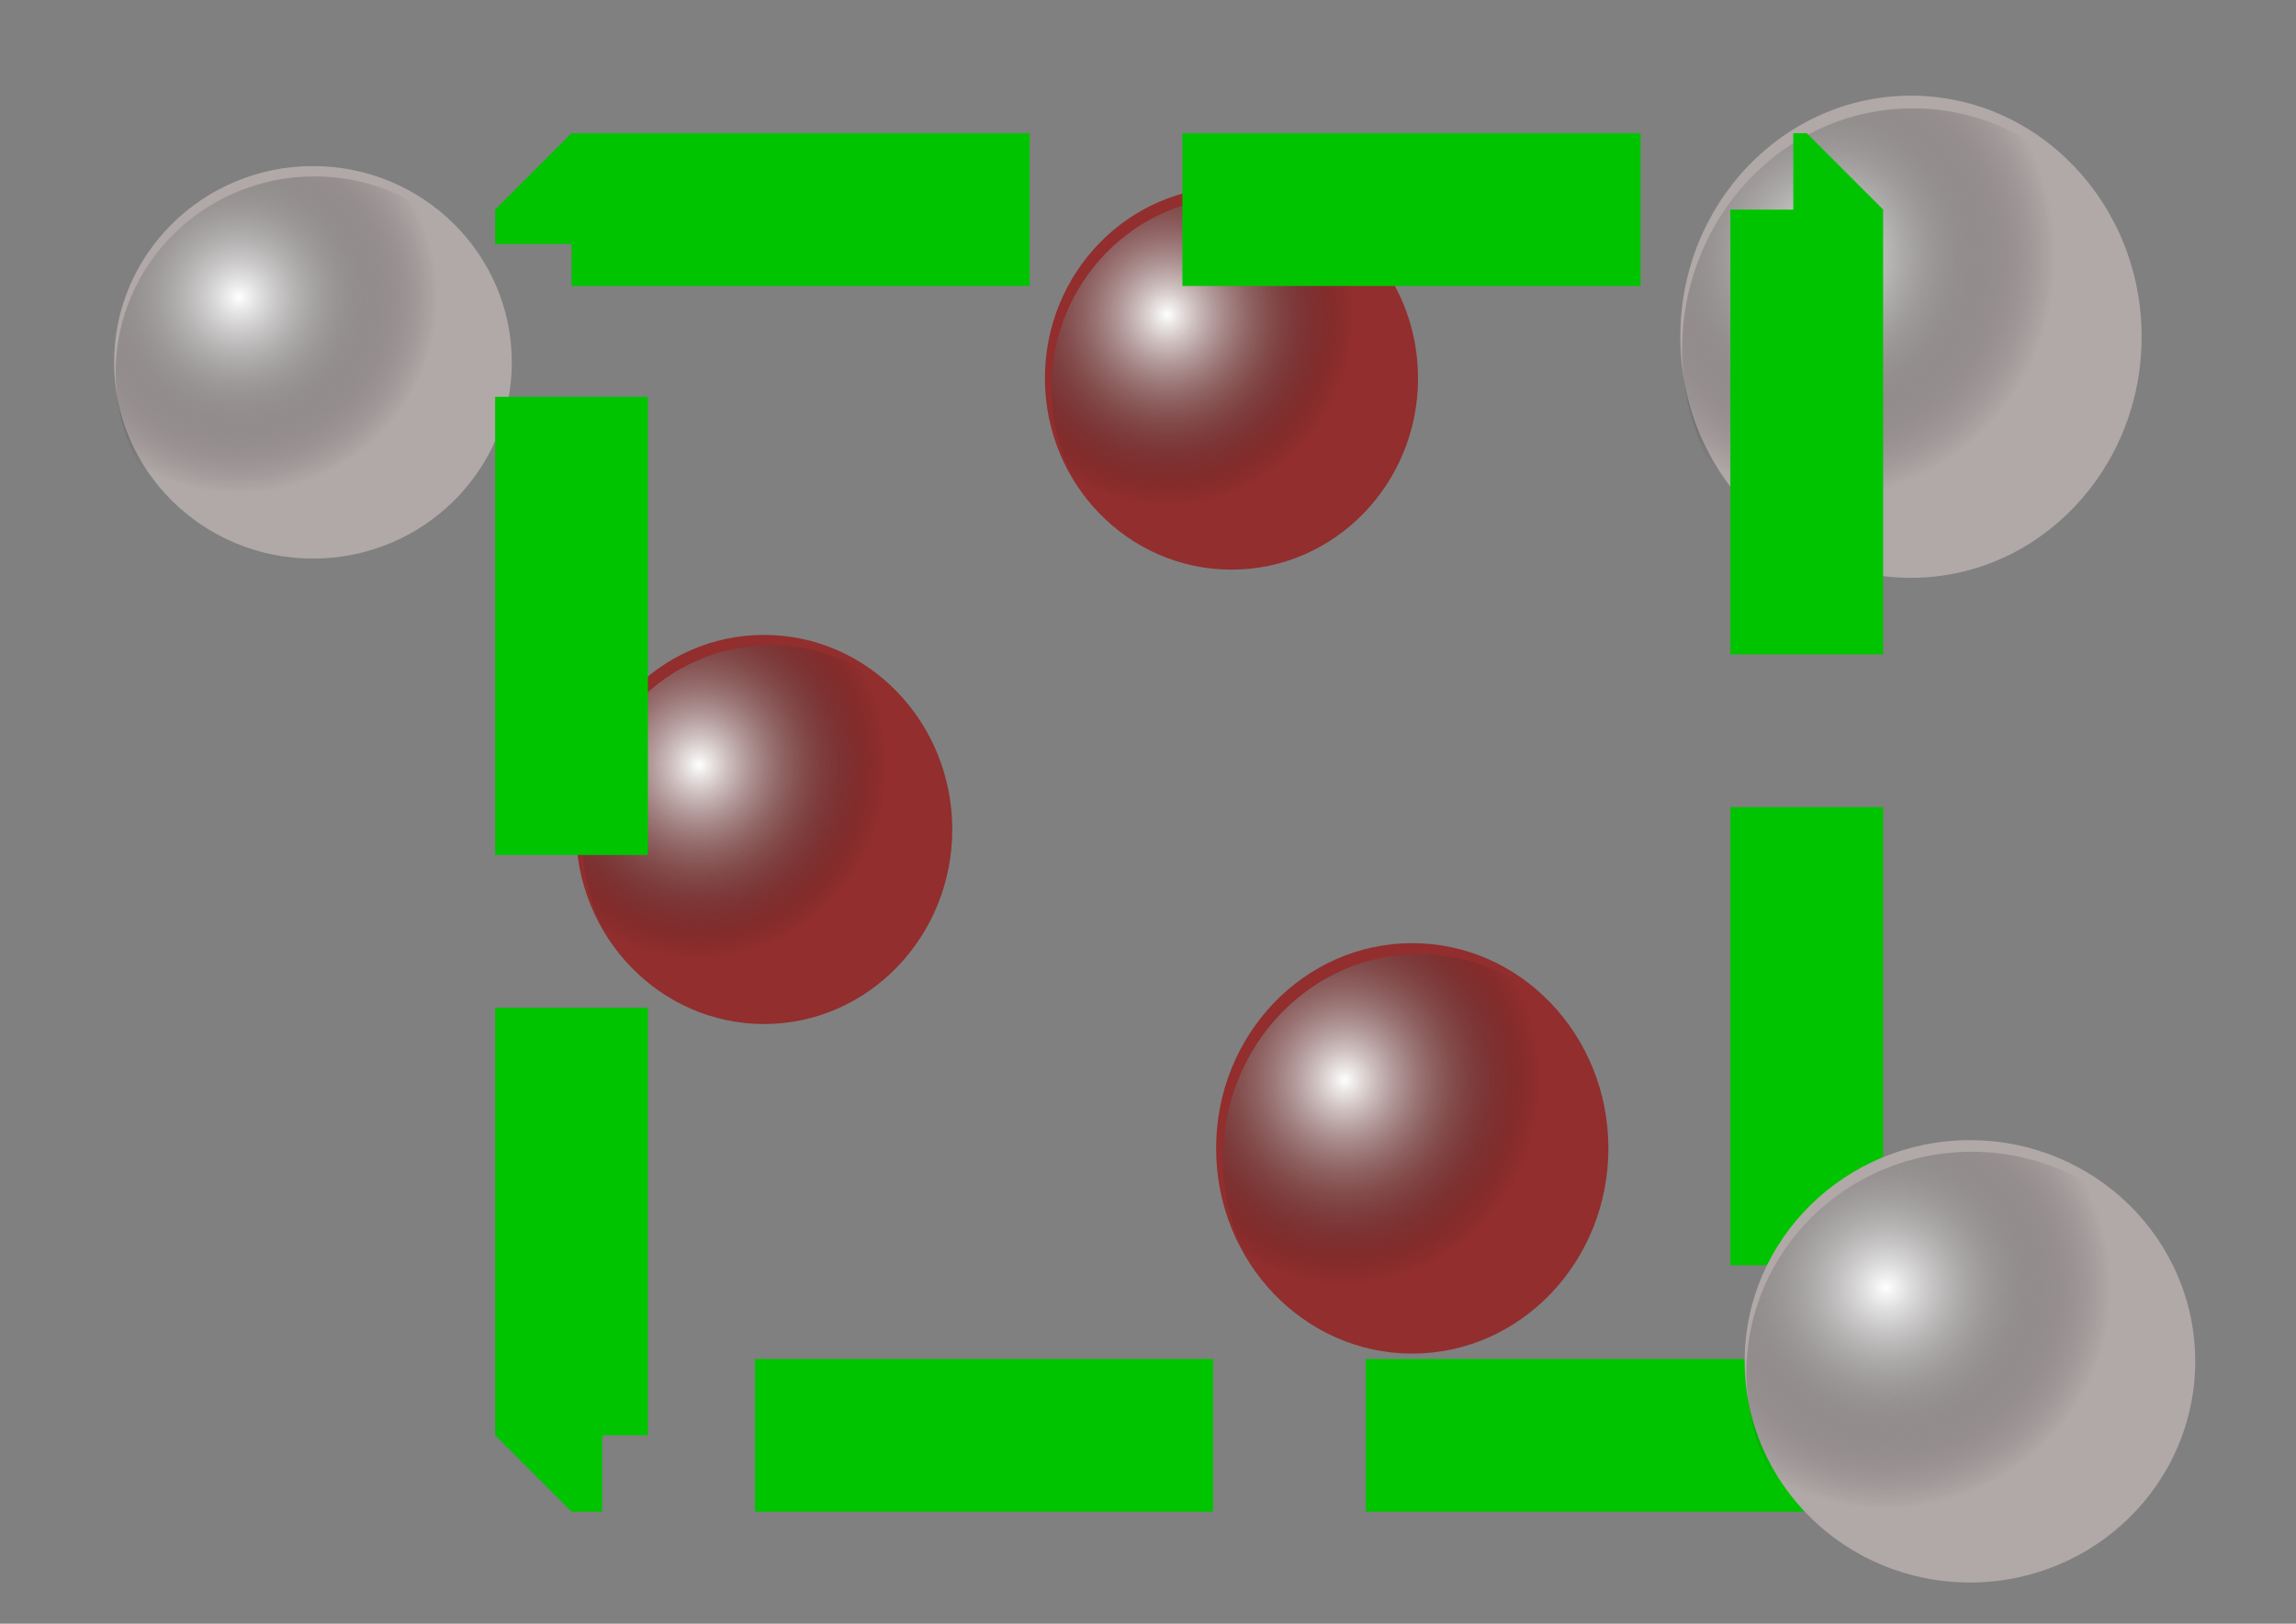 <?xml version="1.0" encoding="UTF-8" standalone="no"?>
<!-- Created with Inkscape (http://www.inkscape.org/) -->

<svg
   xmlns:dc="http://purl.org/dc/elements/1.1/"
   xmlns:cc="http://creativecommons.org/ns#"
   xmlns:rdf="http://www.w3.org/1999/02/22-rdf-syntax-ns#"
   xmlns:svg="http://www.w3.org/2000/svg"
   xmlns="http://www.w3.org/2000/svg"
   xmlns:xlink="http://www.w3.org/1999/xlink"
   xmlns:sodipodi="http://sodipodi.sourceforge.net/DTD/sodipodi-0.dtd"
   xmlns:inkscape="http://www.inkscape.org/namespaces/inkscape"
   width="1052.362"
   height="744.094"
   id="svg2"
   version="1.1"
   inkscape:version="0.48.3.1 r9886"
   sodipodi:docname="selectVertices.svg"
   inkscape:export-filename="/home/nico/Dropbox/Projekt/myQtApps/hexBlocker/Icons/selectVertices.png"
   inkscape:export-xdpi="90"
   inkscape:export-ydpi="90">
  <rect width="100%" height="100%" fill="#808080" stroke="none"/>
  <defs
     id="defs4">
    <inkscape:path-effect
       effect="skeletal"
       id="path-effect4056"
       is_visible="true"
       pattern="M 0,0 0,10 10,5 z"
       copytype="single_stretched"
       prop_scale="1"
       scale_y_rel="false"
       spacing="0"
       normal_offset="0"
       tang_offset="0"
       prop_units="false"
       vertical_pattern="false"
       fuse_tolerance="0" />
    <inkscape:path-effect
       effect="skeletal"
       id="path-effect4052"
       is_visible="true"
       pattern="M 0,0 0,10 10,5 z"
       copytype="single_stretched"
       prop_scale="1"
       scale_y_rel="false"
       spacing="0"
       normal_offset="0"
       tang_offset="0"
       prop_units="false"
       vertical_pattern="false"
       fuse_tolerance="0" />
    <linearGradient
       id="linearGradient3755">
      <stop
         style="stop-color:#ffffff;stop-opacity:1;"
         offset="0"
         id="stop3757" />
      <stop
         style="stop-color:#000000;stop-opacity:0;"
         offset="1"
         id="stop3759" />
    </linearGradient>
    <radialGradient
       inkscape:collect="always"
       xlink:href="#linearGradient3755-9"
       id="radialGradient3761-2"
       cx="182.857"
       cy="261.811"
       fx="182.857"
       fy="261.811"
       r="82.857"
       gradientTransform="matrix(1,0,0,0.983,0,5.065)"
       gradientUnits="userSpaceOnUse" />
    <linearGradient
       inkscape:collect="always"
       id="linearGradient3755-9">
      <stop
         style="stop-color:#d70000;stop-opacity:1"
         offset="0"
         id="stop3757-5" />
      <stop
         style="stop-color:#000000;stop-opacity:0;"
         offset="1"
         id="stop3759-0" />
    </linearGradient>
    <radialGradient
       inkscape:collect="always"
       xlink:href="#linearGradient3755"
       id="radialGradient3824"
       gradientUnits="userSpaceOnUse"
       gradientTransform="matrix(1,0,0,0.983,0,5.065)"
       cx="182.857"
       cy="261.811"
       fx="182.857"
       fy="261.811"
       r="82.857" />
    <radialGradient
       inkscape:collect="always"
       xlink:href="#linearGradient3755-5"
       id="radialGradient3824-4"
       gradientUnits="userSpaceOnUse"
       gradientTransform="matrix(1,0,0,0.983,0,5.065)"
       cx="182.857"
       cy="261.811"
       fx="182.857"
       fy="261.811"
       r="82.857" />
    <linearGradient
       id="linearGradient3755-5">
      <stop
         style="stop-color:#ffffff;stop-opacity:1;"
         offset="0"
         id="stop3757-2" />
      <stop
         style="stop-color:#000000;stop-opacity:0;"
         offset="1"
         id="stop3759-01" />
    </linearGradient>
    <radialGradient
       r="82.857"
       fy="261.811"
       fx="182.857"
       cy="261.811"
       cx="182.857"
       gradientTransform="matrix(1,0,0,0.983,0,5.065)"
       gradientUnits="userSpaceOnUse"
       id="radialGradient3843"
       xlink:href="#linearGradient3755-5"
       inkscape:collect="always" />
    <radialGradient
       inkscape:collect="always"
       xlink:href="#linearGradient3755-52"
       id="radialGradient3824-8"
       gradientUnits="userSpaceOnUse"
       gradientTransform="matrix(1,0,0,0.983,0,5.065)"
       cx="182.857"
       cy="261.811"
       fx="182.857"
       fy="261.811"
       r="82.857" />
    <linearGradient
       id="linearGradient3755-52">
      <stop
         style="stop-color:#ffffff;stop-opacity:1;"
         offset="0"
         id="stop3757-9" />
      <stop
         style="stop-color:#000000;stop-opacity:0;"
         offset="1"
         id="stop3759-5" />
    </linearGradient>
    <radialGradient
       r="82.857"
       fy="261.811"
       fx="182.857"
       cy="261.811"
       cx="182.857"
       gradientTransform="matrix(1,0,0,0.983,0,5.065)"
       gradientUnits="userSpaceOnUse"
       id="radialGradient3843-7"
       xlink:href="#linearGradient3755-52"
       inkscape:collect="always" />
    <radialGradient
       inkscape:collect="always"
       xlink:href="#linearGradient3755-8"
       id="radialGradient3824-44"
       gradientUnits="userSpaceOnUse"
       gradientTransform="matrix(1,0,0,0.983,0,5.065)"
       cx="182.857"
       cy="261.811"
       fx="182.857"
       fy="261.811"
       r="82.857" />
    <linearGradient
       id="linearGradient3755-8">
      <stop
         style="stop-color:#ffffff;stop-opacity:1;"
         offset="0"
         id="stop3757-8" />
      <stop
         style="stop-color:#000000;stop-opacity:0;"
         offset="1"
         id="stop3759-8" />
    </linearGradient>
    <radialGradient
       r="82.857"
       fy="261.811"
       fx="182.857"
       cy="261.811"
       cx="182.857"
       gradientTransform="matrix(1,0,0,0.983,0,5.065)"
       gradientUnits="userSpaceOnUse"
       id="radialGradient3843-0"
       xlink:href="#linearGradient3755-8"
       inkscape:collect="always" />
    <radialGradient
       inkscape:collect="always"
       xlink:href="#linearGradient3755-1"
       id="radialGradient3824-5"
       gradientUnits="userSpaceOnUse"
       gradientTransform="matrix(1,0,0,0.983,0,5.065)"
       cx="182.857"
       cy="261.811"
       fx="182.857"
       fy="261.811"
       r="82.857" />
    <linearGradient
       id="linearGradient3755-1">
      <stop
         style="stop-color:#ffffff;stop-opacity:1;"
         offset="0"
         id="stop3757-7" />
      <stop
         style="stop-color:#000000;stop-opacity:0;"
         offset="1"
         id="stop3759-2" />
    </linearGradient>
    <radialGradient
       inkscape:collect="always"
       xlink:href="#linearGradient3755-1"
       id="radialGradient3975"
       gradientUnits="userSpaceOnUse"
       gradientTransform="matrix(1,0,0,0.983,0,5.065)"
       cx="182.857"
       cy="261.811"
       fx="182.857"
       fy="261.811"
       r="82.857" />
    <radialGradient
       inkscape:collect="always"
       xlink:href="#linearGradient3755-1-1"
       id="radialGradient3975-7"
       gradientUnits="userSpaceOnUse"
       gradientTransform="matrix(1,0,0,0.983,0,5.065)"
       cx="182.857"
       cy="261.811"
       fx="182.857"
       fy="261.811"
       r="82.857" />
    <linearGradient
       id="linearGradient3755-1-1">
      <stop
         style="stop-color:#ffffff;stop-opacity:1;"
         offset="0"
         id="stop3757-7-1" />
      <stop
         style="stop-color:#000000;stop-opacity:0;"
         offset="1"
         id="stop3759-2-0" />
    </linearGradient>
    <radialGradient
       r="82.857"
       fy="261.811"
       fx="182.857"
       cy="261.811"
       cx="182.857"
       gradientTransform="matrix(1,0,0,0.983,0,5.065)"
       gradientUnits="userSpaceOnUse"
       id="radialGradient3994"
       xlink:href="#linearGradient3755-1-1"
       inkscape:collect="always" />
    <radialGradient
       inkscape:collect="always"
       xlink:href="#linearGradient3755-1-2"
       id="radialGradient3975-6"
       gradientUnits="userSpaceOnUse"
       gradientTransform="matrix(1,0,0,0.983,0,5.065)"
       cx="182.857"
       cy="261.811"
       fx="182.857"
       fy="261.811"
       r="82.857" />
    <linearGradient
       id="linearGradient3755-1-2">
      <stop
         style="stop-color:#ffffff;stop-opacity:1;"
         offset="0"
         id="stop3757-7-9" />
      <stop
         style="stop-color:#000000;stop-opacity:0;"
         offset="1"
         id="stop3759-2-6" />
    </linearGradient>
    <radialGradient
       r="82.857"
       fy="261.811"
       fx="182.857"
       cy="261.811"
       cx="182.857"
       gradientTransform="matrix(1,0,0,0.983,0,5.065)"
       gradientUnits="userSpaceOnUse"
       id="radialGradient3994-6"
       xlink:href="#linearGradient3755-1-2"
       inkscape:collect="always" />
    <radialGradient
       r="82.857"
       fy="261.811"
       fx="182.857"
       cy="261.811"
       cx="182.857"
       gradientTransform="matrix(1,0,0,0.983,0,5.065)"
       gradientUnits="userSpaceOnUse"
       id="radialGradient3994-5"
       xlink:href="#linearGradient3755-1-1-9"
       inkscape:collect="always" />
    <linearGradient
       id="linearGradient3755-1-1-9">
      <stop
         style="stop-color:#ffffff;stop-opacity:1;"
         offset="0"
         id="stop3757-7-1-9" />
      <stop
         style="stop-color:#000000;stop-opacity:0;"
         offset="1"
         id="stop3759-2-0-7" />
    </linearGradient>
    <radialGradient
       r="82.857"
       fy="261.811"
       fx="182.857"
       cy="261.811"
       cx="182.857"
       gradientTransform="matrix(1,0,0,0.983,0,5.065)"
       gradientUnits="userSpaceOnUse"
       id="radialGradient4077"
       xlink:href="#linearGradient3755-1-1-9"
       inkscape:collect="always" />
    <radialGradient
       r="82.857"
       fy="261.811"
       fx="182.857"
       cy="261.811"
       cx="182.857"
       gradientTransform="matrix(1,0,0,0.983,0,5.065)"
       gradientUnits="userSpaceOnUse"
       id="radialGradient4077-7"
       xlink:href="#linearGradient3755-1-1-9-7"
       inkscape:collect="always" />
    <linearGradient
       id="linearGradient3755-1-1-9-7">
      <stop
         style="stop-color:#ffffff;stop-opacity:1;"
         offset="0"
         id="stop3757-7-1-9-6" />
      <stop
         style="stop-color:#000000;stop-opacity:0;"
         offset="1"
         id="stop3759-2-0-7-6" />
    </linearGradient>
    <radialGradient
       r="82.857"
       fy="261.811"
       fx="182.857"
       cy="261.811"
       cx="182.857"
       gradientTransform="matrix(1,0,0,0.983,0,5.065)"
       gradientUnits="userSpaceOnUse"
       id="radialGradient4117"
       xlink:href="#linearGradient3755-1-1-9-7"
       inkscape:collect="always" />
  </defs>
  <sodipodi:namedview
     id="base"
     pagecolor="#ffffff"
     bordercolor="#666666"
     borderopacity="1.0"
     inkscape:pageopacity="0.0"
     inkscape:pageshadow="2"
     inkscape:zoom="0.49497475"
     inkscape:cx="518.77474"
     inkscape:cy="596.14164"
     inkscape:document-units="px"
     inkscape:current-layer="layer2"
     showgrid="false"
     inkscape:window-width="1301"
     inkscape:window-height="744"
     inkscape:window-x="65"
     inkscape:window-y="24"
     inkscape:window-maximized="1" />
  <g
     inkscape:label="Layer 1"
     inkscape:groupmode="layer"
     id="layer1"
     transform="translate(0,-308.268)" />
  <g
     inkscape:groupmode="layer"
     id="layer2"
     inkscape:label="Layer2"
     transform="translate(0,-308.268)">
    <g
       id="g3820-8"
       transform="matrix(1.032,0,0,1.077,234.2,-165.586)">
      <path
         d="m 297.143,293.791 c 0,44.972 -37.096,81.429 -82.857,81.429 -45.761,0 -82.857,-36.457 -82.857,-81.429 0,-44.972 37.096,-81.429 82.857,-81.429 45.761,0 82.857,36.457 82.857,81.429 z"
         sodipodi:ry="81.428574"
         sodipodi:rx="82.85714"
         sodipodi:cy="293.79074"
         sodipodi:cx="214.28572"
         id="path3753-5-6"
         style="fill:#922e2e;fill-opacity:1;stroke:none"
         sodipodi:type="arc"
         transform="translate(105.714,307.143)" />
      <path
         transform="translate(108.571,311.429)"
         d="m 297.143,293.791 c 0,44.972 -37.096,81.429 -82.857,81.429 -45.761,0 -82.857,-36.457 -82.857,-81.429 0,-44.972 37.096,-81.429 82.857,-81.429 45.761,0 82.857,36.457 82.857,81.429 z"
         sodipodi:ry="81.428574"
         sodipodi:rx="82.85714"
         sodipodi:cy="293.79074"
         sodipodi:cx="214.28572"
         id="path3753-52"
         style="fill:url(#radialGradient3843);fill-opacity:1;stroke:none"
         sodipodi:type="arc" />
    </g>
    <g
       id="g3820-86"
       transform="matrix(1.041,0,0,1.095,17.092,30.36)">
      <path
         d="m 297.143,293.791 c 0,44.972 -37.096,81.429 -82.857,81.429 -45.761,0 -82.857,-36.457 -82.857,-81.429 0,-44.972 37.096,-81.429 82.857,-81.429 45.761,0 82.857,36.457 82.857,81.429 z"
         sodipodi:ry="81.428574"
         sodipodi:rx="82.85714"
         sodipodi:cy="293.79074"
         sodipodi:cx="214.28572"
         id="path3753-5-4"
         style="fill:#922e2e;fill-opacity:1;stroke:none"
         sodipodi:type="arc"
         transform="translate(105.714,307.143)" />
      <path
         transform="translate(108.571,311.429)"
         d="m 297.143,293.791 c 0,44.972 -37.096,81.429 -82.857,81.429 -45.761,0 -82.857,-36.457 -82.857,-81.429 0,-44.972 37.096,-81.429 82.857,-81.429 45.761,0 82.857,36.457 82.857,81.429 z"
         sodipodi:ry="81.428574"
         sodipodi:rx="82.85714"
         sodipodi:cy="293.79074"
         sodipodi:cx="214.28572"
         id="path3753-1"
         style="fill:url(#radialGradient3843-7);fill-opacity:1;stroke:none"
         sodipodi:type="arc" />
    </g>
    <g
       id="g3820-0"
       transform="matrix(1.085,0,0,1.155,300.099,140.451)">
      <path
         d="m 297.143,293.791 c 0,44.972 -37.096,81.429 -82.857,81.429 -45.761,0 -82.857,-36.457 -82.857,-81.429 0,-44.972 37.096,-81.429 82.857,-81.429 45.761,0 82.857,36.457 82.857,81.429 z"
         sodipodi:ry="81.428574"
         sodipodi:rx="82.85714"
         sodipodi:cy="293.79074"
         sodipodi:cx="214.28572"
         id="path3753-5-3"
         style="fill:#922e2e;fill-opacity:1;stroke:none"
         sodipodi:type="arc"
         transform="translate(105.714,307.143)" />
      <path
         transform="translate(108.571,311.429)"
         d="m 297.143,293.791 c 0,44.972 -37.096,81.429 -82.857,81.429 -45.761,0 -82.857,-36.457 -82.857,-81.429 0,-44.972 37.096,-81.429 82.857,-81.429 45.761,0 82.857,36.457 82.857,81.429 z"
         sodipodi:ry="81.428574"
         sodipodi:rx="82.85714"
         sodipodi:cy="293.79074"
         sodipodi:cx="214.28572"
         id="path3753-2"
         style="fill:url(#radialGradient3843-0);fill-opacity:1;stroke:none"
         sodipodi:type="arc" />
    </g>
    <g
       id="g3952-4"
       transform="matrix(2.402,0,0,2.268,-390.483,-1313.794)">
      <path
         d="m 297.143,293.791 c 0,44.972 -37.096,81.429 -82.857,81.429 -45.761,0 -82.857,-36.457 -82.857,-81.429 0,-44.972 37.096,-81.429 82.857,-81.429 45.761,0 82.857,36.457 82.857,81.429 z"
         sodipodi:ry="81.428574"
         sodipodi:rx="82.85714"
         sodipodi:cy="293.79074"
         sodipodi:cx="214.28572"
         id="path3753-5-9-6"
         style="fill:#b1a8a8;fill-opacity:1;stroke:none"
         sodipodi:type="arc"
         transform="matrix(0.458,0,0,0.487,124.14,645.332)" />
      <path
         transform="matrix(0.458,0,0,0.487,124.438,647.42)"
         d="m 297.143,293.791 c 0,44.972 -37.096,81.429 -82.857,81.429 -45.761,0 -82.857,-36.457 -82.857,-81.429 0,-44.972 37.096,-81.429 82.857,-81.429 45.761,0 82.857,36.457 82.857,81.429 z"
         sodipodi:ry="81.428574"
         sodipodi:rx="82.85714"
         sodipodi:cy="293.79074"
         sodipodi:cx="214.28572"
         id="path3753-59-4"
         style="fill:url(#radialGradient3994);fill-opacity:1;stroke:none"
         sodipodi:type="arc" />
    </g>
    <g
       id="g3952-3"
       transform="matrix(2.786,0,0,2.786,256.609,-1733.916)">
      <path
         d="m 297.143,293.791 c 0,44.972 -37.096,81.429 -82.857,81.429 -45.761,0 -82.857,-36.457 -82.857,-81.429 0,-44.972 37.096,-81.429 82.857,-81.429 45.761,0 82.857,36.457 82.857,81.429 z"
         sodipodi:ry="81.428574"
         sodipodi:rx="82.85714"
         sodipodi:cy="293.79074"
         sodipodi:cx="214.28572"
         id="path3753-5-9-2"
         style="fill:#b1a8a8;fill-opacity:1;stroke:none"
         sodipodi:type="arc"
         transform="matrix(0.458,0,0,0.487,124.14,645.332)" />
      <path
         transform="matrix(0.458,0,0,0.487,124.438,647.42)"
         d="m 297.143,293.791 c 0,44.972 -37.096,81.429 -82.857,81.429 -45.761,0 -82.857,-36.457 -82.857,-81.429 0,-44.972 37.096,-81.429 82.857,-81.429 45.761,0 82.857,36.457 82.857,81.429 z"
         sodipodi:ry="81.428574"
         sodipodi:rx="82.85714"
         sodipodi:cy="293.79074"
         sodipodi:cx="214.28572"
         id="path3753-59-47"
         style="fill:url(#radialGradient3994-6);fill-opacity:1;stroke:none"
         sodipodi:type="arc" />
    </g>
    <rect
       style="fill:none;stroke:#00c400;stroke-width:70;stroke-miterlimit:0.01;stroke-opacity:1;stroke-dasharray:210,70;stroke-dashoffset:0"
       id="rect4058"
       width="566.169"
       height="561.722"
       x="261.954"
       y="404.316" />
    <g
       id="g3952-4-0-5"
       transform="matrix(2.721,0,0,2.556,298.083,-1083.049)">
      <path
         d="m 297.143,293.791 c 0,44.972 -37.096,81.429 -82.857,81.429 -45.761,0 -82.857,-36.457 -82.857,-81.429 0,-44.972 37.096,-81.429 82.857,-81.429 45.761,0 82.857,36.457 82.857,81.429 z"
         sodipodi:ry="81.428574"
         sodipodi:rx="82.85714"
         sodipodi:cy="293.79074"
         sodipodi:cx="214.28572"
         id="path3753-5-9-6-8-1"
         style="fill:#b1a8a8;fill-opacity:1;stroke:none"
         sodipodi:type="arc"
         transform="matrix(0.458,0,0,0.487,124.14,645.332)" />
      <path
         transform="matrix(0.458,0,0,0.487,124.438,647.42)"
         d="m 297.143,293.791 c 0,44.972 -37.096,81.429 -82.857,81.429 -45.761,0 -82.857,-36.457 -82.857,-81.429 0,-44.972 37.096,-81.429 82.857,-81.429 45.761,0 82.857,36.457 82.857,81.429 z"
         sodipodi:ry="81.428574"
         sodipodi:rx="82.85714"
         sodipodi:cy="293.79074"
         sodipodi:cx="214.28572"
         id="path3753-59-4-5-0"
         style="fill:url(#radialGradient4117);fill-opacity:1;stroke:none"
         sodipodi:type="arc" />
    </g>
  </g>
</svg>
